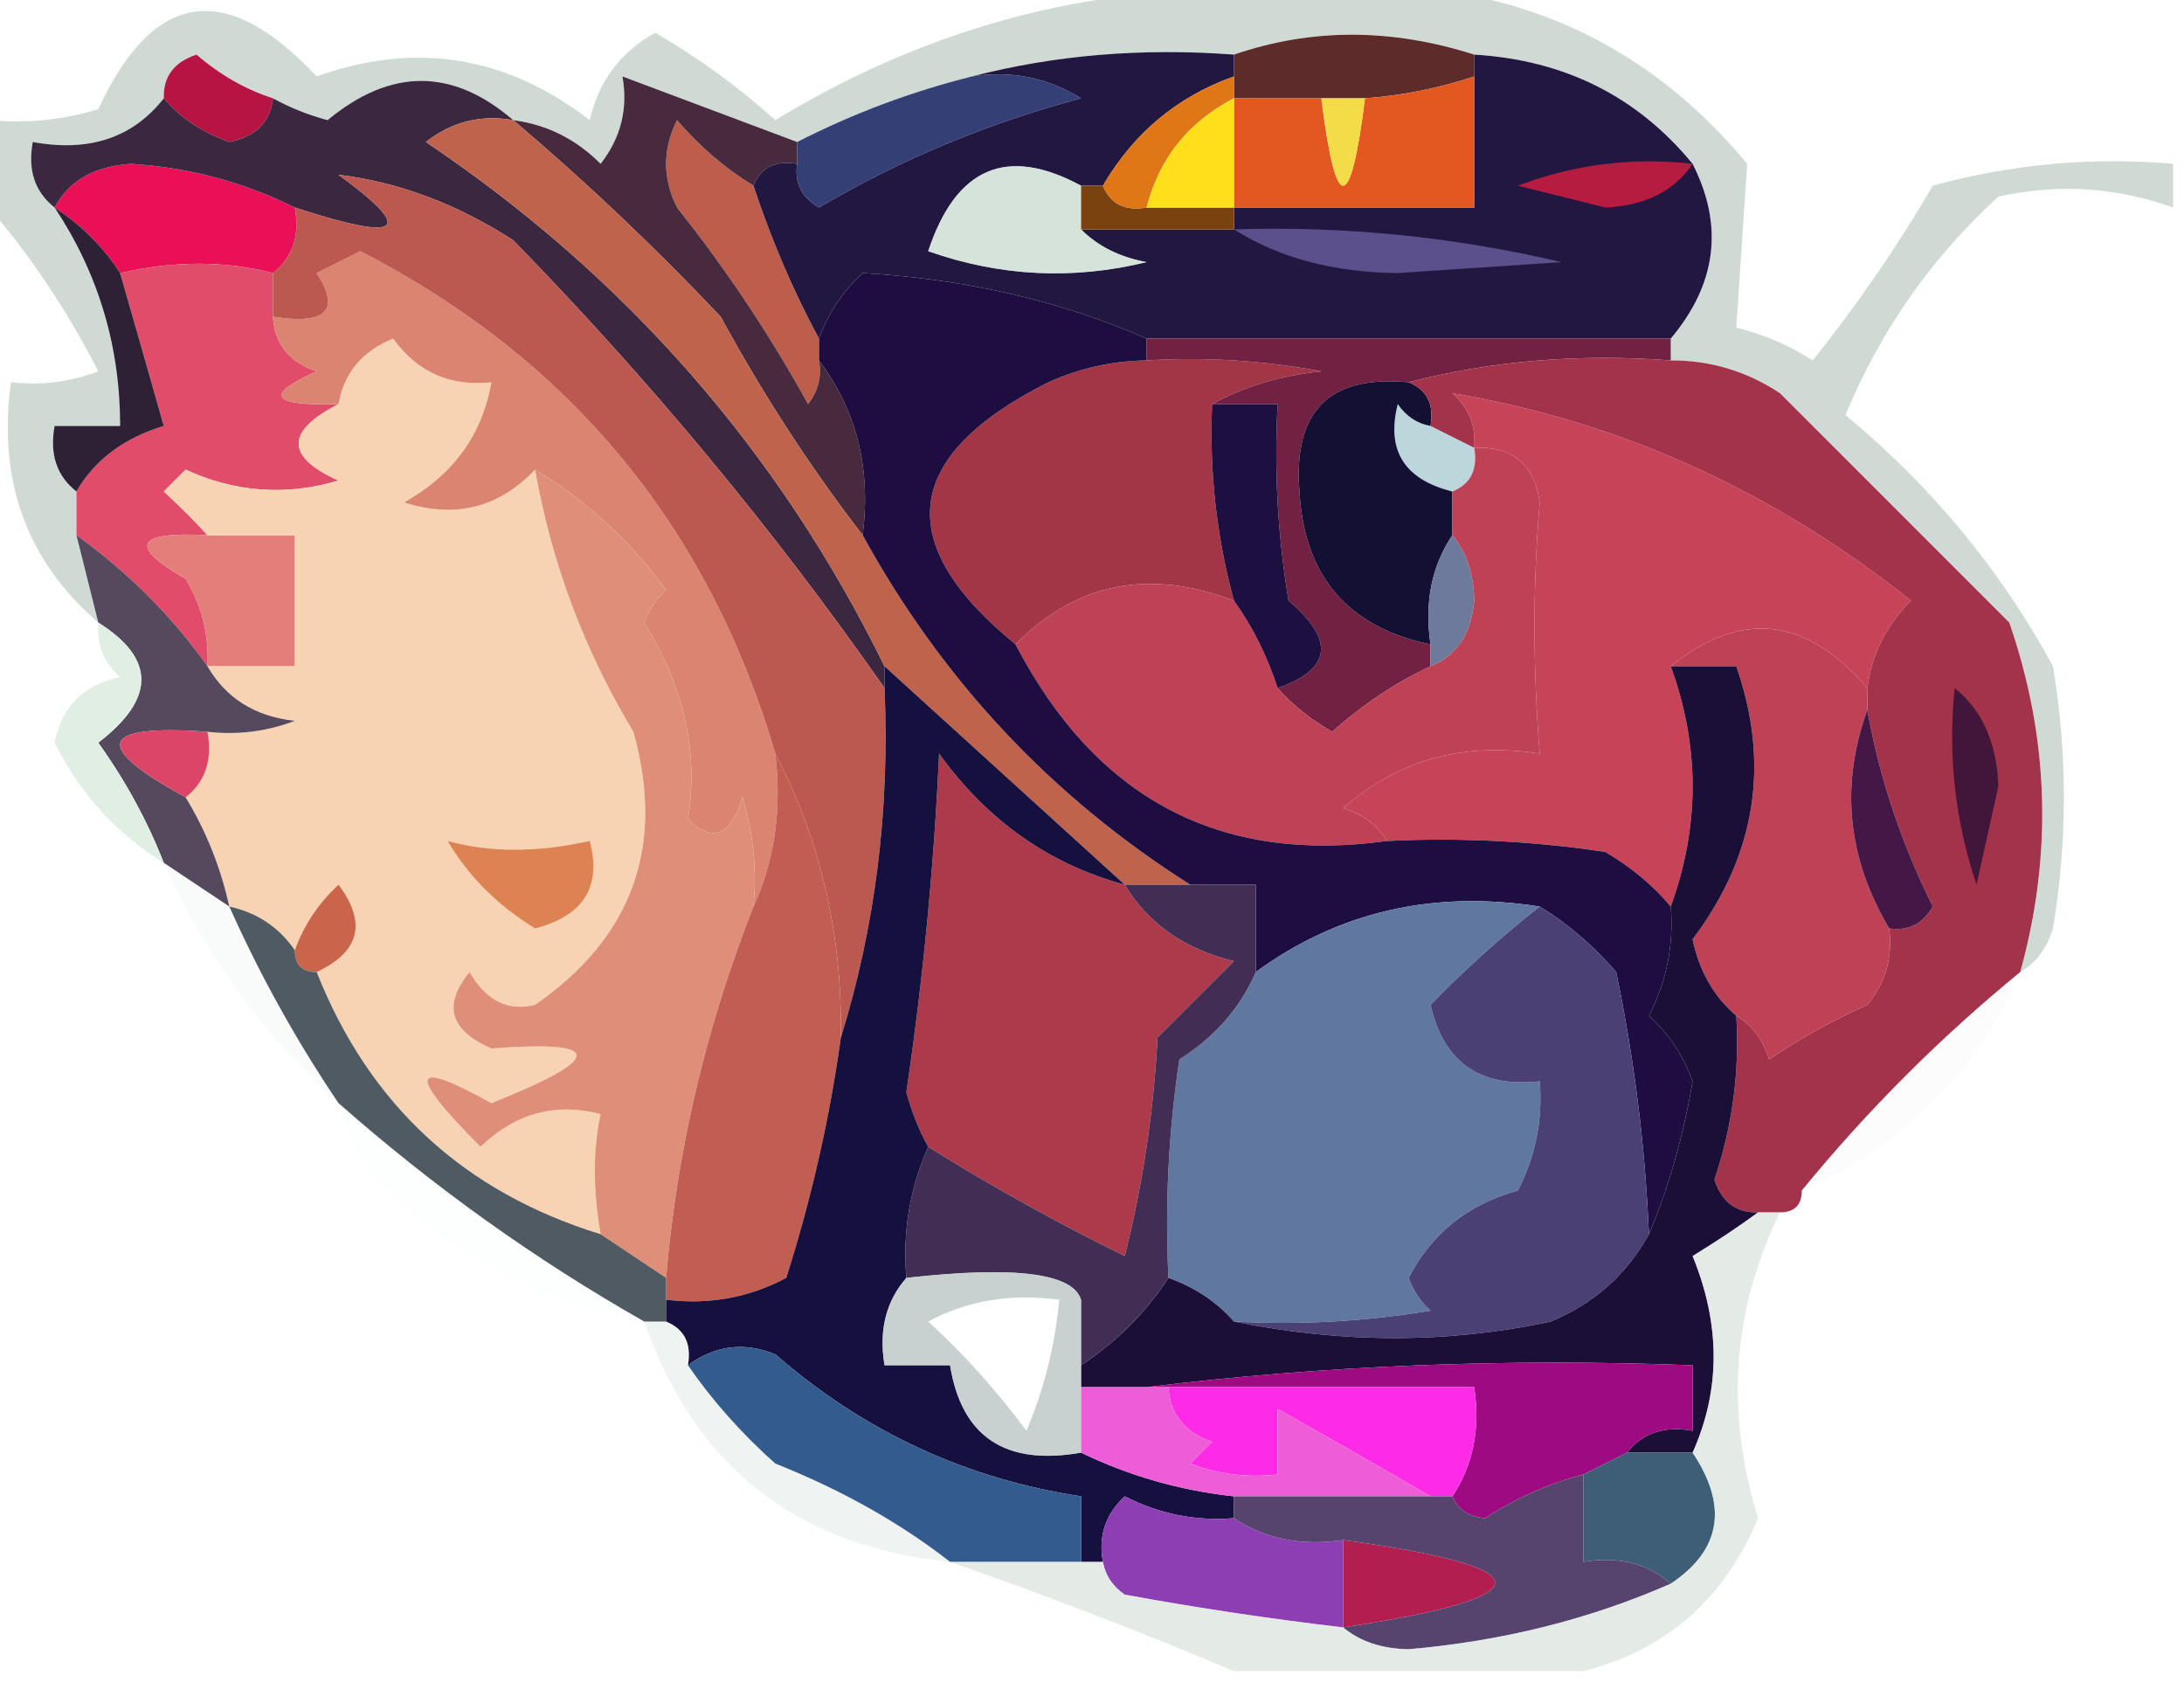 <?xml version="1.0" encoding="UTF-8"?>
<!DOCTYPE svg PUBLIC "-//W3C//DTD SVG 1.1//EN" "http://www.w3.org/Graphics/SVG/1.1/DTD/svg11.dtd">
<svg xmlns="http://www.w3.org/2000/svg" version="1.1" width="100px" height="77px" style="shape-rendering:geometricPrecision; text-rendering:geometricPrecision; image-rendering:optimizeQuality; fill-rule:evenodd; clip-rule:evenodd" xmlns:xlink="http://www.w3.org/1999/xlink">
<g><path style="opacity:1" fill="#d0dad4" d="M 56.5,-0.5 C 59.5,-0.5 62.5,-0.5 65.5,-0.5C 71.309,0.19 76.143,2.857 80,7.5C 79.833,10 79.667,12.5 79.5,15C 80.766,15.309 81.933,15.809 83,16.5C 85.028,13.971 86.862,11.304 88.5,8.5C 92.107,7.511 95.774,7.177 99.5,7.5C 99.5,8.167 99.5,8.833 99.5,9.5C 96.887,8.565 94.221,8.398 91.5,9C 88.428,11.809 86.095,15.142 84.5,19C 88.449,22.273 91.616,26.107 94,30.5C 94.667,34.5 94.667,38.5 94,42.5C 93.722,43.416 93.222,44.083 92.5,44.5C 93.995,39.114 93.828,33.78 92,28.5C 88.5,25 85,21.5 81.5,18C 79.975,16.991 78.308,16.491 76.5,16.5C 76.5,16.167 76.5,15.833 76.5,15.5C 78.604,12.997 78.937,10.33 77.5,7.5C 74.965,4.413 71.632,2.746 67.5,2.5C 63.699,1.285 60.033,1.285 56.5,2.5C 52.298,2.183 48.298,2.517 44.5,3.5C 41.72,4.195 39.053,5.195 36.5,6.5C 33.833,5.5 31.167,4.5 28.5,3.5C 28.762,4.978 28.429,6.311 27.5,7.5C 26.378,6.37 25.044,5.703 23.5,5.5C 20.718,3.106 17.885,3.106 15,5.5C 14.098,5.257 13.265,4.923 12.5,4.5C 11.244,4.096 10.077,3.429 9,2.5C 7.97,2.836 7.47,3.503 7.5,4.5C 6.082,6.308 4.082,6.975 1.5,6.5C 1.263,7.791 1.596,8.791 2.5,9.5C 4.5,12.513 5.5,15.846 5.5,19.5C 4.5,19.5 3.5,19.5 2.5,19.5C 2.263,20.791 2.596,21.791 3.5,22.5C 3.5,23.167 3.5,23.833 3.5,24.5C 3.833,25.833 4.167,27.167 4.5,28.5C 1.222,25.678 -0.111,22.012 0.5,17.5C 1.873,17.657 3.207,17.49 4.5,17C 3.101,14.259 1.434,11.759 -0.5,9.5C -0.5,8.167 -0.5,6.833 -0.5,5.5C 1.199,5.66 2.866,5.494 4.5,5C 7.015,-0.443 10.348,-0.943 14.5,3.5C 19.022,1.884 23.189,2.551 27,5.5C 27.415,3.709 28.415,2.376 30,1.5C 31.973,2.64 33.807,3.973 35.5,5.5C 42.074,1.503 49.074,-0.497 56.5,-0.5 Z"/></g>
<g><path style="opacity:1" fill="#5e2b2b" d="M 67.5,2.5 C 67.5,2.833 67.5,3.167 67.5,3.5C 65.883,4.038 64.216,4.371 62.5,4.5C 61.833,4.5 61.167,4.5 60.5,4.5C 59.167,4.5 57.833,4.5 56.5,4.5C 56.5,4.167 56.5,3.833 56.5,3.5C 56.5,3.167 56.5,2.833 56.5,2.5C 60.033,1.285 63.699,1.285 67.5,2.5 Z"/></g>
<g><path style="opacity:1" fill="#b71444" d="M 12.5,4.5 C 12.38,5.586 11.713,6.253 10.5,6.5C 9.261,6.058 8.261,5.391 7.5,4.5C 7.47,3.503 7.97,2.836 9,2.5C 10.077,3.429 11.244,4.096 12.5,4.5 Z"/></g>
<g><path style="opacity:1" fill="#343f76" d="M 44.5,3.5 C 46.288,3.215 47.955,3.548 49.5,4.5C 45.235,5.635 41.235,7.302 37.5,9.5C 36.703,9.043 36.369,8.376 36.5,7.5C 36.5,7.167 36.5,6.833 36.5,6.5C 39.053,5.195 41.72,4.195 44.5,3.5 Z"/></g>
<g><path style="opacity:1" fill="#bc5e4b" d="M 34.5,8.5 C 35.323,10.987 36.323,13.321 37.5,15.5C 37.5,15.833 37.5,16.167 37.5,16.5C 37.631,17.239 37.464,17.906 37,18.5C 35.248,15.328 33.248,12.328 31,9.5C 30.333,8.167 30.333,6.833 31,5.5C 32.039,6.71 33.206,7.71 34.5,8.5 Z"/></g>
<g><path style="opacity:1" fill="#ea1057" d="M 13.5,9.5 C 13.737,10.791 13.404,11.791 12.5,12.5C 10.302,11.933 7.969,11.933 5.5,12.5C 4.728,11.306 3.728,10.306 2.5,9.5C 3.152,8.275 4.319,7.608 6,7.5C 8.665,7.668 11.165,8.335 13.5,9.5 Z"/></g>
<g><path style="opacity:1" fill="#3b273f" d="M 23.5,5.5 C 22.022,5.238 20.689,5.571 19.5,6.5C 28.672,12.667 35.672,20.667 40.5,30.5C 40.5,30.833 40.5,31.167 40.5,31.5C 35.452,24.273 29.785,17.44 23.5,11C 20.922,9.335 18.255,8.335 15.5,8C 19.059,10.598 18.392,11.098 13.5,9.5C 11.165,8.335 8.665,7.668 6,7.5C 4.319,7.608 3.152,8.275 2.5,9.5C 1.596,8.791 1.263,7.791 1.5,6.5C 4.082,6.975 6.082,6.308 7.5,4.5C 8.261,5.391 9.261,6.058 10.5,6.5C 11.713,6.253 12.38,5.586 12.5,4.5C 13.265,4.923 14.098,5.257 15,5.5C 17.885,3.106 20.718,3.106 23.5,5.5 Z"/></g>
<g><path style="opacity:1" fill="#472a3d" d="M 36.5,6.5 C 36.5,6.833 36.5,7.167 36.5,7.5C 35.508,7.328 34.842,7.662 34.5,8.5C 33.206,7.71 32.039,6.71 31,5.5C 30.333,6.833 30.333,8.167 31,9.5C 33.248,12.328 35.248,15.328 37,18.5C 37.464,17.906 37.631,17.239 37.5,16.5C 39.223,18.78 39.889,21.447 39.5,24.5C 37.108,21.402 34.942,18.069 33,14.5C 29.938,11.268 26.771,8.268 23.5,5.5C 25.044,5.703 26.378,6.37 27.5,7.5C 28.429,6.311 28.762,4.978 28.5,3.5C 31.167,4.5 33.833,5.5 36.5,6.5 Z"/></g>
<g><path style="opacity:1" fill="#221741" d="M 44.5,3.5 C 48.298,2.517 52.298,2.183 56.5,2.5C 56.5,2.833 56.5,3.167 56.5,3.5C 53.911,4.419 51.911,6.086 50.5,8.5C 50.167,8.5 49.833,8.5 49.5,8.5C 46.099,6.663 43.765,7.663 42.5,11.5C 45.784,12.657 49.118,12.824 52.5,12C 51.263,11.768 50.263,11.268 49.5,10.5C 51.833,10.5 54.167,10.5 56.5,10.5C 56.5,10.167 56.5,9.833 56.5,9.5C 60.167,9.5 63.833,9.5 67.5,9.5C 67.5,7.5 67.5,5.5 67.5,3.5C 67.5,3.167 67.5,2.833 67.5,2.5C 71.632,2.746 74.965,4.413 77.5,7.5C 78.937,10.33 78.604,12.997 76.5,15.5C 68.5,15.5 60.5,15.5 52.5,15.5C 48.573,13.778 44.239,12.778 39.5,12.5C 38.575,13.357 37.908,14.357 37.5,15.5C 36.323,13.321 35.323,10.987 34.5,8.5C 34.842,7.662 35.508,7.328 36.5,7.5C 36.369,8.376 36.703,9.043 37.5,9.5C 41.235,7.302 45.235,5.635 49.5,4.5C 47.955,3.548 46.288,3.215 44.5,3.5 Z"/></g>
<g><path style="opacity:1" fill="#5b4f8c" d="M 56.5,10.5 C 61.566,10.34 66.566,10.84 71.5,12C 69,12.167 66.5,12.333 64,12.5C 61.071,12.475 58.571,11.809 56.5,10.5 Z"/></g>
<g><path style="opacity:0.645" fill="#c0d4c7" d="M 49.5,8.5 C 49.5,9.167 49.5,9.833 49.5,10.5C 50.263,11.268 51.263,11.768 52.5,12C 49.118,12.824 45.784,12.657 42.5,11.5C 43.765,7.663 46.099,6.663 49.5,8.5 Z"/></g>
<g><path style="opacity:1" fill="#7a420f" d="M 49.5,8.5 C 49.833,8.5 50.167,8.5 50.5,8.5C 50.842,9.338 51.508,9.672 52.5,9.5C 53.833,9.5 55.167,9.5 56.5,9.5C 56.5,9.833 56.5,10.167 56.5,10.5C 54.167,10.5 51.833,10.5 49.5,10.5C 49.5,9.833 49.5,9.167 49.5,8.5 Z"/></g>
<g><path style="opacity:1" fill="#b61b40" d="M 77.5,7.5 C 76.666,8.748 75.333,9.415 73.5,9.5C 72.167,9.167 70.833,8.833 69.5,8.5C 72.087,7.52 74.753,7.187 77.5,7.5 Z"/></g>
<g><path style="opacity:1" fill="#df7717" d="M 56.5,3.5 C 56.5,3.833 56.5,4.167 56.5,4.5C 54.413,5.585 53.08,7.251 52.5,9.5C 51.508,9.672 50.842,9.338 50.5,8.5C 51.911,6.086 53.911,4.419 56.5,3.5 Z"/></g>
<g><path style="opacity:1" fill="#e25820" d="M 67.5,3.5 C 67.5,5.5 67.5,7.5 67.5,9.5C 63.833,9.5 60.167,9.5 56.5,9.5C 56.5,7.833 56.5,6.167 56.5,4.5C 57.833,4.5 59.167,4.5 60.5,4.5C 61.167,9.833 61.833,9.833 62.5,4.5C 64.216,4.371 65.883,4.038 67.5,3.5 Z"/></g>
<g><path style="opacity:1" fill="#f4db48" d="M 60.5,4.5 C 61.167,4.5 61.833,4.5 62.5,4.5C 61.833,9.833 61.167,9.833 60.5,4.5 Z"/></g>
<g><path style="opacity:1" fill="#fee01a" d="M 56.5,4.5 C 56.5,6.167 56.5,7.833 56.5,9.5C 55.167,9.5 53.833,9.5 52.5,9.5C 53.08,7.251 54.413,5.585 56.5,4.5 Z"/></g>
<g><path style="opacity:1" fill="#e14c6a" d="M 12.5,12.5 C 12.5,13.167 12.5,13.833 12.5,14.5C 12.577,15.75 13.244,16.583 14.5,17C 12.068,18.087 12.402,18.587 15.5,18.5C 13.069,19.741 13.069,20.908 15.5,22C 13.101,22.711 10.768,22.544 8.5,21.5C 8.167,21.833 7.833,22.167 7.5,22.5C 8.243,23.182 8.909,23.849 9.5,24.5C 6.203,24.329 5.869,24.995 8.5,26.5C 9.246,27.736 9.579,29.07 9.5,30.5C 7.861,28.194 5.861,26.194 3.5,24.5C 3.5,23.833 3.5,23.167 3.5,22.5C 4.335,21.057 5.668,20.057 7.5,19.5C 6.83,17.137 6.163,14.804 5.5,12.5C 7.969,11.933 10.302,11.933 12.5,12.5 Z"/></g>
<g><path style="opacity:1" fill="#bf634d" d="M 23.5,5.5 C 26.771,8.268 29.938,11.268 33,14.5C 34.942,18.069 37.108,21.402 39.5,24.5C 43.146,31.145 48.146,36.478 54.5,40.5C 53.5,40.5 52.5,40.5 51.5,40.5C 47.859,37.195 44.193,33.862 40.5,30.5C 35.672,20.667 28.672,12.667 19.5,6.5C 20.689,5.571 22.022,5.238 23.5,5.5 Z"/></g>
<g><path style="opacity:1" fill="#a23546" d="M 52.5,16.5 C 55.187,16.336 57.854,16.503 60.5,17C 58.618,17.198 56.952,17.698 55.5,18.5C 55.368,21.57 55.701,24.57 56.5,27.5C 52.6,26.013 49.267,26.679 46.5,29.5C 40.818,24.862 41.318,20.862 48,17.5C 49.44,16.852 50.94,16.519 52.5,16.5 Z"/></g>
<g><path style="opacity:1" fill="#2e2035" d="M 2.5,9.5 C 3.728,10.306 4.728,11.306 5.5,12.5C 6.163,14.804 6.83,17.137 7.5,19.5C 5.668,20.057 4.335,21.057 3.5,22.5C 2.596,21.791 2.263,20.791 2.5,19.5C 3.5,19.5 4.5,19.5 5.5,19.5C 5.5,15.846 4.5,12.513 2.5,9.5 Z"/></g>
<g><path style="opacity:0.937" fill="#b6d4d8" d="M 65.5,19.5 C 66.167,19.833 66.833,20.167 67.5,20.5C 67.672,21.492 67.338,22.158 66.5,22.5C 64.297,21.948 63.464,20.615 64,18.5C 64.383,19.056 64.883,19.389 65.5,19.5 Z"/></g>
<g><path style="opacity:1" fill="#722142" d="M 52.5,16.5 C 52.5,16.167 52.5,15.833 52.5,15.5C 60.5,15.5 68.5,15.5 76.5,15.5C 76.5,15.833 76.5,16.167 76.5,16.5C 72.298,16.183 68.298,16.517 64.5,17.5C 60.866,17.157 59.2,18.823 59.5,22.5C 59.714,26.38 61.714,28.713 65.5,29.5C 65.5,29.833 65.5,30.167 65.5,30.5C 63.9,31.252 62.4,32.252 61,33.5C 60.005,32.934 59.172,32.267 58.5,31.5C 60.97,30.64 61.137,29.306 59,27.5C 58.502,24.518 58.335,21.518 58.5,18.5C 57.5,18.5 56.5,18.5 55.5,18.5C 56.952,17.698 58.618,17.198 60.5,17C 57.854,16.503 55.187,16.336 52.5,16.5 Z"/></g>
<g><path style="opacity:1" fill="#c74458" d="M 85.5,31.5 C 82.71,28.241 79.71,27.907 76.5,30.5C 77.833,34.167 77.833,37.833 76.5,41.5C 75.691,40.531 74.691,39.698 73.5,39C 70.183,38.502 66.85,38.335 63.5,38.5C 63.083,37.778 62.416,37.278 61.5,37C 64.002,34.788 67.002,33.955 70.5,34.5C 70.182,30.56 70.182,26.727 70.5,23C 70.252,21.251 69.252,20.418 67.5,20.5C 67.586,19.504 67.252,18.671 66.5,18C 74.18,19.298 81.18,22.465 87.5,27.5C 86.37,28.622 85.703,29.956 85.5,31.5 Z"/></g>
<g><path style="opacity:1" fill="#e37e7b" d="M 9.5,24.5 C 10.833,24.5 12.167,24.5 13.5,24.5C 13.5,26.5 13.5,28.5 13.5,30.5C 12.167,30.5 10.833,30.5 9.5,30.5C 9.579,29.07 9.246,27.736 8.5,26.5C 5.869,24.995 6.203,24.329 9.5,24.5 Z"/></g>
<g><path style="opacity:1" fill="#f7d3b4" d="M 24.5,21.5 C 25.246,25.759 26.746,29.759 29,33.5C 30.466,38.735 28.966,42.901 24.5,46C 23.258,46.311 22.258,45.811 21.5,44.5C 20.261,46.007 20.595,47.174 22.5,48C 27.695,47.6 27.695,48.433 22.5,50.5C 18.774,48.429 18.608,49.096 22,52.5C 23.599,50.964 25.433,50.464 27.5,51C 27.146,52.626 27.146,54.459 27.5,56.5C 21.237,54.57 16.904,50.57 14.5,44.5C 16.476,43.573 16.809,42.239 15.5,40.5C 14.575,41.357 13.908,42.357 13.5,43.5C 12.778,42.449 11.778,41.782 10.5,41.5C 10.107,39.716 9.441,38.05 8.5,36.5C 9.404,35.791 9.737,34.791 9.5,33.5C 10.873,33.657 12.207,33.49 13.5,33C 11.68,32.8 10.347,31.966 9.5,30.5C 10.833,30.5 12.167,30.5 13.5,30.5C 13.5,28.5 13.5,26.5 13.5,24.5C 12.167,24.5 10.833,24.5 9.5,24.5C 8.909,23.849 8.243,23.182 7.5,22.5C 7.833,22.167 8.167,21.833 8.5,21.5C 10.768,22.544 13.101,22.711 15.5,22C 13.069,20.908 13.069,19.741 15.5,18.5C 15.75,17.078 16.583,16.078 18,15.5C 19.11,17.037 20.61,17.703 22.5,17.5C 22.079,19.91 20.746,21.743 18.5,23C 20.84,23.748 22.84,23.248 24.5,21.5 Z"/></g>
<g><path style="opacity:1" fill="#141034" d="M 64.5,17.5 C 65.338,17.842 65.672,18.508 65.5,19.5C 64.883,19.389 64.383,19.056 64,18.5C 63.464,20.615 64.297,21.948 66.5,22.5C 66.5,23.167 66.5,23.833 66.5,24.5C 65.549,25.919 65.216,27.585 65.5,29.5C 61.714,28.713 59.714,26.38 59.5,22.5C 59.2,18.823 60.866,17.157 64.5,17.5 Z"/></g>
<g><path style="opacity:1" fill="#6d7a9b" d="M 66.5,24.5 C 67.147,25.274 67.481,26.274 67.5,27.5C 67.36,29.03 66.694,30.03 65.5,30.5C 65.5,30.167 65.5,29.833 65.5,29.5C 65.216,27.585 65.549,25.919 66.5,24.5 Z"/></g>
<g><path style="opacity:1" fill="#a3334a" d="M 64.5,17.5 C 68.298,16.517 72.298,16.183 76.5,16.5C 78.308,16.491 79.975,16.991 81.5,18C 85,21.5 88.5,25 92,28.5C 93.828,33.78 93.995,39.114 92.5,44.5C 88.833,47.5 85.5,50.833 82.5,54.5C 82.5,55.167 82.167,55.5 81.5,55.5C 81.167,55.5 80.833,55.5 80.5,55.5C 79.503,55.53 78.836,55.03 78.5,54C 79.322,51.566 79.656,49.066 79.5,46.5C 80.222,46.917 80.722,47.584 81,48.5C 82.419,47.54 83.919,46.706 85.5,46C 86.337,44.989 86.67,43.822 86.5,42.5C 87.376,42.631 88.043,42.297 88.5,41.5C 87.047,38.575 86.047,35.575 85.5,32.5C 85.5,32.167 85.5,31.833 85.5,31.5C 85.703,29.956 86.37,28.622 87.5,27.5C 81.18,22.465 74.18,19.298 66.5,18C 67.252,18.671 67.586,19.504 67.5,20.5C 66.833,20.167 66.167,19.833 65.5,19.5C 65.672,18.508 65.338,17.842 64.5,17.5 Z"/></g>
<g><path style="opacity:1" fill="#be4156" d="M 67.5,20.5 C 69.252,20.418 70.252,21.251 70.5,23C 70.182,26.727 70.182,30.56 70.5,34.5C 67.002,33.955 64.002,34.788 61.5,37C 62.416,37.278 63.083,37.778 63.5,38.5C 55.845,39.559 50.178,36.559 46.5,29.5C 49.267,26.679 52.6,26.013 56.5,27.5C 57.345,28.672 58.011,30.005 58.5,31.5C 59.172,32.267 60.005,32.934 61,33.5C 62.4,32.252 63.9,31.252 65.5,30.5C 66.694,30.03 67.36,29.03 67.5,27.5C 67.481,26.274 67.147,25.274 66.5,24.5C 66.5,23.833 66.5,23.167 66.5,22.5C 67.338,22.158 67.672,21.492 67.5,20.5 Z"/></g>
<g><path style="opacity:1" fill="#1d0f3f" d="M 55.5,18.5 C 56.5,18.5 57.5,18.5 58.5,18.5C 58.335,21.518 58.502,24.518 59,27.5C 61.137,29.306 60.97,30.64 58.5,31.5C 58.011,30.005 57.345,28.672 56.5,27.5C 55.701,24.57 55.368,21.57 55.5,18.5 Z"/></g>
<g><path style="opacity:1" fill="#da8471" d="M 35.5,34.5 C 35.802,37.059 35.468,39.393 34.5,41.5C 34.66,39.801 34.493,38.134 34,36.5C 33.465,38.27 32.631,38.604 31.5,37.5C 31.994,34.45 31.327,31.45 29.5,28.5C 29.709,27.914 30.043,27.414 30.5,27C 28.805,24.713 26.805,22.879 24.5,21.5C 22.84,23.248 20.84,23.748 18.5,23C 20.746,21.743 22.079,19.91 22.5,17.5C 20.61,17.703 19.11,17.037 18,15.5C 16.583,16.078 15.75,17.078 15.5,18.5C 12.402,18.587 12.068,18.087 14.5,17C 13.244,16.583 12.577,15.75 12.5,14.5C 14.942,14.881 15.608,14.214 14.5,12.5C 15.167,12.167 15.833,11.833 16.5,11.5C 26.114,16.448 32.447,24.114 35.5,34.5 Z"/></g>
<g><path style="opacity:1" fill="#54495d" d="M 3.5,24.5 C 5.861,26.194 7.861,28.194 9.5,30.5C 10.347,31.966 11.68,32.8 13.5,33C 12.207,33.49 10.873,33.657 9.5,33.5C 4.522,33.147 4.188,34.147 8.5,36.5C 9.441,38.05 10.107,39.716 10.5,41.5C 9.5,40.833 8.5,40.167 7.5,39.5C 6.741,37.564 5.741,35.731 4.5,34C 7.127,31.984 7.127,30.151 4.5,28.5C 4.167,27.167 3.833,25.833 3.5,24.5 Z"/></g>
<g><path style="opacity:1" fill="#bb5951" d="M 40.5,31.5 C 40.745,37.084 40.078,42.417 38.5,47.5C 38.575,42.808 37.575,38.475 35.5,34.5C 32.447,24.114 26.114,16.448 16.5,11.5C 15.833,11.833 15.167,12.167 14.5,12.5C 15.608,14.214 14.942,14.881 12.5,14.5C 12.5,13.833 12.5,13.167 12.5,12.5C 13.404,11.791 13.737,10.791 13.5,9.5C 18.392,11.098 19.059,10.598 15.5,8C 18.255,8.335 20.922,9.335 23.5,11C 29.785,17.44 35.452,24.273 40.5,31.5 Z"/></g>
<g><path style="opacity:1" fill="#42153a" d="M 89.5,31.5 C 90.765,32.514 91.431,34.014 91.5,36C 91.167,37.5 90.833,39 90.5,40.5C 89.516,37.572 89.183,34.572 89.5,31.5 Z"/></g>
<g><path style="opacity:1" fill="#1d0d41" d="M 52.5,15.5 C 52.5,15.833 52.5,16.167 52.5,16.5C 50.94,16.519 49.44,16.852 48,17.5C 41.318,20.862 40.818,24.862 46.5,29.5C 50.178,36.559 55.845,39.559 63.5,38.5C 66.85,38.335 70.183,38.502 73.5,39C 74.691,39.698 75.691,40.531 76.5,41.5C 76.643,43.262 76.309,44.929 75.5,46.5C 76.415,47.328 77.081,48.328 77.5,49.5C 77.071,52.029 76.404,54.362 75.5,56.5C 75.328,52.466 74.828,48.466 74,44.5C 72.961,43.29 71.794,42.29 70.5,41.5C 65.607,40.738 61.274,41.738 57.5,44.5C 57.5,43.167 57.5,41.833 57.5,40.5C 56.5,40.5 55.5,40.5 54.5,40.5C 48.146,36.478 43.146,31.145 39.5,24.5C 39.889,21.447 39.223,18.78 37.5,16.5C 37.5,16.167 37.5,15.833 37.5,15.5C 37.908,14.357 38.575,13.357 39.5,12.5C 44.239,12.778 48.573,13.778 52.5,15.5 Z"/></g>
<g><path style="opacity:0.957" fill="#deede2" d="M 4.5,28.5 C 7.127,30.151 7.127,31.984 4.5,34C 5.741,35.731 6.741,37.564 7.5,39.5C 5.317,38.15 3.65,36.316 2.5,34C 2.82,32.347 3.82,31.347 5.5,31C 4.748,30.329 4.414,29.496 4.5,28.5 Z"/></g>
<g><path style="opacity:1" fill="#dc4568" d="M 9.5,33.5 C 9.737,34.791 9.404,35.791 8.5,36.5C 4.188,34.147 4.522,33.147 9.5,33.5 Z"/></g>
<g><path style="opacity:1" fill="#dd8252" d="M 20.5,38.5 C 22.43,39.036 24.597,39.036 27,38.5C 27.557,40.586 26.724,41.919 24.5,42.5C 22.784,41.451 21.451,40.118 20.5,38.5 Z"/></g>
<g><path style="opacity:1" fill="#df8f79" d="M 24.5,21.5 C 26.805,22.879 28.805,24.713 30.5,27C 30.043,27.414 29.709,27.914 29.5,28.5C 31.327,31.45 31.994,34.45 31.5,37.5C 32.631,38.604 33.465,38.27 34,36.5C 34.493,38.134 34.66,39.801 34.5,41.5C 32.322,47.029 30.988,52.696 30.5,58.5C 29.5,57.833 28.5,57.167 27.5,56.5C 27.146,54.459 27.146,52.626 27.5,51C 25.433,50.464 23.599,50.964 22,52.5C 18.608,49.096 18.774,48.429 22.5,50.5C 27.695,48.433 27.695,47.6 22.5,48C 20.595,47.174 20.261,46.007 21.5,44.5C 22.258,45.811 23.258,46.311 24.5,46C 28.966,42.901 30.466,38.735 29,33.5C 26.746,29.759 25.246,25.759 24.5,21.5 Z"/></g>
<g><path style="opacity:0.231" fill="#e1eee6" d="M 7.5,39.5 C 8.5,40.167 9.5,40.833 10.5,41.5C 11.913,44.661 13.58,47.661 15.5,50.5C 12.067,47.399 9.4,43.732 7.5,39.5 Z"/></g>
<g><path style="opacity:1" fill="#bf4156" d="M 85.5,31.5 C 85.5,31.833 85.5,32.167 85.5,32.5C 84.251,35.943 84.584,39.277 86.5,42.5C 86.67,43.822 86.337,44.989 85.5,46C 83.919,46.706 82.419,47.54 81,48.5C 80.722,47.584 80.222,46.917 79.5,46.5C 78.475,45.626 77.808,44.459 77.5,43C 80.399,39.154 81.065,34.987 79.5,30.5C 78.5,30.5 77.5,30.5 76.5,30.5C 79.71,27.907 82.71,28.241 85.5,31.5 Z"/></g>
<g><path style="opacity:1" fill="#441746" d="M 85.5,32.5 C 86.047,35.575 87.047,38.575 88.5,41.5C 88.043,42.297 87.376,42.631 86.5,42.5C 84.584,39.277 84.251,35.943 85.5,32.5 Z"/></g>
<g><path style="opacity:1" fill="#60789f" d="M 70.5,41.5 C 68.756,42.868 67.09,44.368 65.5,46C 66.101,48.637 67.767,49.804 70.5,49.5C 70.643,51.262 70.309,52.929 69.5,54.5C 67.205,55.136 65.539,56.469 64.5,58.5C 64.709,59.086 65.043,59.586 65.5,60C 62.518,60.498 59.518,60.665 56.5,60.5C 55.709,59.599 54.709,58.932 53.5,58.5C 53.335,55.15 53.502,51.817 54,48.5C 55.627,47.468 56.793,46.134 57.5,44.5C 61.274,41.738 65.607,40.738 70.5,41.5 Z"/></g>
<g><path style="opacity:1" fill="#ca644b" d="M 14.5,44.5 C 13.833,44.5 13.5,44.167 13.5,43.5C 13.908,42.357 14.575,41.357 15.5,40.5C 16.809,42.239 16.476,43.573 14.5,44.5 Z"/></g>
<g><path style="opacity:1" fill="#c15d51" d="M 35.5,34.5 C 37.575,38.475 38.575,42.808 38.5,47.5C 37.983,51.222 37.15,54.888 36,58.5C 34.3,59.406 32.467,59.739 30.5,59.5C 30.5,59.167 30.5,58.833 30.5,58.5C 30.988,52.696 32.322,47.029 34.5,41.5C 35.468,39.393 35.802,37.059 35.5,34.5 Z"/></g>
<g><path style="opacity:1" fill="#505a62" d="M 10.5,41.5 C 11.778,41.782 12.778,42.449 13.5,43.5C 13.5,44.167 13.833,44.5 14.5,44.5C 16.904,50.57 21.237,54.57 27.5,56.5C 28.5,57.167 29.5,57.833 30.5,58.5C 30.5,58.833 30.5,59.167 30.5,59.5C 30.5,59.833 30.5,60.167 30.5,60.5C 30.167,60.5 29.833,60.5 29.5,60.5C 24.519,57.67 19.852,54.337 15.5,50.5C 13.58,47.661 11.913,44.661 10.5,41.5 Z"/></g>
<g><path style="opacity:1" fill="#ad3a4a" d="M 51.5,40.5 C 52.574,42.284 54.24,43.451 56.5,44C 55.333,45.167 54.167,46.333 53,47.5C 52.824,50.882 52.324,54.215 51.5,57.5C 48.4,55.979 45.4,54.313 42.5,52.5C 42.077,51.735 41.743,50.902 41.5,50C 42.26,44.872 42.76,39.705 43,34.5C 45.207,37.564 48.041,39.564 51.5,40.5 Z"/></g>
<g><path style="opacity:1" fill="#4a4073" d="M 70.5,41.5 C 71.794,42.29 72.961,43.29 74,44.5C 74.828,48.466 75.328,52.466 75.5,56.5C 74.48,58.352 72.98,59.685 71,60.5C 66.311,61.508 61.477,61.508 56.5,60.5C 59.518,60.665 62.518,60.498 65.5,60C 65.043,59.586 64.709,59.086 64.5,58.5C 65.539,56.469 67.205,55.136 69.5,54.5C 70.309,52.929 70.643,51.262 70.5,49.5C 67.767,49.804 66.101,48.637 65.5,46C 67.09,44.368 68.756,42.868 70.5,41.5 Z"/></g>
<g><path style="opacity:0.078" fill="#e1eee6" d="M 15.5,50.5 C 19.852,54.337 24.519,57.67 29.5,60.5C 25.813,59.824 22.48,58.324 19.5,56C 17.536,54.549 16.203,52.716 15.5,50.5 Z"/></g>
<g><path style="opacity:1" fill="#1c0f37" d="M 76.5,30.5 C 77.5,30.5 78.5,30.5 79.5,30.5C 81.065,34.987 80.399,39.154 77.5,43C 77.808,44.459 78.475,45.626 79.5,46.5C 79.656,49.066 79.322,51.566 78.5,54C 78.836,55.03 79.503,55.53 80.5,55.5C 79.602,56.158 78.602,56.824 77.5,57.5C 78.783,60.635 78.783,63.635 77.5,66.5C 76.5,66.5 75.5,66.5 74.5,66.5C 75.209,65.596 76.209,65.263 77.5,65.5C 77.5,64.5 77.5,63.5 77.5,62.5C 68.983,62.174 60.65,62.507 52.5,63.5C 51.5,63.5 50.5,63.5 49.5,63.5C 49.5,63.167 49.5,62.833 49.5,62.5C 51.134,61.419 52.467,60.086 53.5,58.5C 54.709,58.932 55.709,59.599 56.5,60.5C 61.477,61.508 66.311,61.508 71,60.5C 72.98,59.685 74.48,58.352 75.5,56.5C 76.404,54.362 77.071,52.029 77.5,49.5C 77.081,48.328 76.415,47.328 75.5,46.5C 76.309,44.929 76.643,43.262 76.5,41.5C 77.833,37.833 77.833,34.167 76.5,30.5 Z"/></g>
<g><path style="opacity:0.059" fill="#e3dadf" d="M 92.5,44.5 C 90.512,49.112 87.179,52.445 82.5,54.5C 85.5,50.833 88.833,47.5 92.5,44.5 Z"/></g>
<g><path style="opacity:1" fill="#422d54" d="M 51.5,40.5 C 52.5,40.5 53.5,40.5 54.5,40.5C 55.5,40.5 56.5,40.5 57.5,40.5C 57.5,41.833 57.5,43.167 57.5,44.5C 56.793,46.134 55.627,47.468 54,48.5C 53.502,51.817 53.335,55.15 53.5,58.5C 52.467,60.086 51.134,61.419 49.5,62.5C 49.5,61.5 49.5,60.5 49.5,59.5C 49.121,58.276 46.454,57.943 41.5,58.5C 41.325,56.379 41.659,54.379 42.5,52.5C 45.4,54.313 48.4,55.979 51.5,57.5C 52.324,54.215 52.824,50.882 53,47.5C 54.167,46.333 55.333,45.167 56.5,44C 54.24,43.451 52.574,42.284 51.5,40.5 Z"/></g>
<g><path style="opacity:1" fill="#16103e" d="M 40.5,30.5 C 44.193,33.862 47.859,37.195 51.5,40.5C 48.041,39.564 45.207,37.564 43,34.5C 42.76,39.705 42.26,44.872 41.5,50C 41.743,50.902 42.077,51.735 42.5,52.5C 41.659,54.379 41.325,56.379 41.5,58.5C 40.566,59.568 40.232,60.901 40.5,62.5C 41.5,62.5 42.5,62.5 43.5,62.5C 44.031,65.779 46.031,67.113 49.5,66.5C 51.701,67.566 54.035,68.233 56.5,68.5C 56.5,68.833 56.5,69.167 56.5,69.5C 54.738,69.643 53.071,69.309 51.5,68.5C 50.614,69.325 50.281,70.325 50.5,71.5C 50.167,71.5 49.833,71.5 49.5,71.5C 49.5,70.5 49.5,69.5 49.5,68.5C 44.237,67.703 39.571,65.537 35.5,62C 34.072,61.421 32.738,61.588 31.5,62.5C 31.672,61.508 31.338,60.842 30.5,60.5C 30.5,60.167 30.5,59.833 30.5,59.5C 32.467,59.739 34.3,59.406 36,58.5C 37.15,54.888 37.983,51.222 38.5,47.5C 40.078,42.417 40.745,37.084 40.5,31.5C 40.5,31.167 40.5,30.833 40.5,30.5 Z"/></g>
<g><path style="opacity:1" fill="#9e0a81" d="M 52.5,63.5 C 60.65,62.507 68.983,62.174 77.5,62.5C 77.5,63.5 77.5,64.5 77.5,65.5C 76.209,65.263 75.209,65.596 74.5,66.5C 73.833,66.833 73.167,67.167 72.5,67.5C 70.906,67.919 69.406,68.586 68,69.5C 67.235,69.43 66.735,69.097 66.5,68.5C 67.451,67.081 67.784,65.415 67.5,63.5C 62.833,63.5 58.167,63.5 53.5,63.5C 53.167,63.5 52.833,63.5 52.5,63.5 Z"/></g>
<g><path style="opacity:0.263" fill="#c3d4cd" d="M 29.5,60.5 C 29.833,60.5 30.167,60.5 30.5,60.5C 31.338,60.842 31.672,61.508 31.5,62.5C 32.625,64.129 33.959,65.629 35.5,67C 38.541,68.21 41.208,69.71 43.5,71.5C 36.465,70.794 31.799,67.127 29.5,60.5 Z"/></g>
<g><path style="opacity:1" fill="#fd2be5" d="M 53.5,63.5 C 58.167,63.5 62.833,63.5 67.5,63.5C 67.784,65.415 67.451,67.081 66.5,68.5C 66.167,68.5 65.833,68.5 65.5,68.5C 63.164,67.143 60.83,65.81 58.5,64.5C 58.5,65.5 58.5,66.5 58.5,67.5C 57.127,67.657 55.793,67.49 54.5,67C 54.833,66.667 55.167,66.333 55.5,66C 54.244,65.583 53.577,64.75 53.5,63.5 Z"/></g>
<g><path style="opacity:1" fill="#335b8d" d="M 49.5,71.5 C 47.5,71.5 45.5,71.5 43.5,71.5C 41.208,69.71 38.541,68.21 35.5,67C 33.959,65.629 32.625,64.129 31.5,62.5C 32.738,61.588 34.072,61.421 35.5,62C 39.571,65.537 44.237,67.703 49.5,68.5C 49.5,69.5 49.5,70.5 49.5,71.5 Z"/></g>
<g><path style="opacity:0.745" fill="#b7c1c0" d="M 41.5,58.5 C 46.454,57.943 49.121,58.276 49.5,59.5C 49.5,60.5 49.5,61.5 49.5,62.5C 49.5,62.833 49.5,63.167 49.5,63.5C 49.5,64.5 49.5,65.5 49.5,66.5C 46.031,67.113 44.031,65.779 43.5,62.5C 42.5,62.5 41.5,62.5 40.5,62.5C 40.232,60.901 40.566,59.568 41.5,58.5 Z M 42.5,60.5 C 44.265,59.539 46.265,59.205 48.5,59.5C 48.313,61.564 47.813,63.564 47,65.5C 45.583,63.602 44.083,61.935 42.5,60.5 Z"/></g>
<g><path style="opacity:1" fill="#ee5cd8" d="M 49.5,63.5 C 50.5,63.5 51.5,63.5 52.5,63.5C 52.833,63.5 53.167,63.5 53.5,63.5C 53.577,64.75 54.244,65.583 55.5,66C 55.167,66.333 54.833,66.667 54.5,67C 55.793,67.49 57.127,67.657 58.5,67.5C 58.5,66.5 58.5,65.5 58.5,64.5C 60.83,65.81 63.164,67.143 65.5,68.5C 62.5,68.5 59.5,68.5 56.5,68.5C 54.035,68.233 51.701,67.566 49.5,66.5C 49.5,65.5 49.5,64.5 49.5,63.5 Z"/></g>
<g><path style="opacity:1" fill="#3e5d76" d="M 74.5,66.5 C 75.5,66.5 76.5,66.5 77.5,66.5C 79.138,68.956 78.805,70.956 76.5,72.5C 75.432,71.566 74.099,71.232 72.5,71.5C 72.5,70.167 72.5,68.833 72.5,67.5C 73.167,67.167 73.833,66.833 74.5,66.5 Z"/></g>
<g><path style="opacity:1" fill="#8e3eb3" d="M 56.5,69.5 C 57.919,70.451 59.585,70.784 61.5,70.5C 61.5,71.833 61.5,73.167 61.5,74.5C 58.161,74.11 54.827,73.61 51.5,73C 50.944,72.617 50.611,72.117 50.5,71.5C 50.281,70.325 50.614,69.325 51.5,68.5C 53.071,69.309 54.738,69.643 56.5,69.5 Z"/></g>
<g><path style="opacity:1" fill="#b31e51" d="M 61.5,70.5 C 70.769,71.772 70.769,73.105 61.5,74.5C 61.5,73.167 61.5,71.833 61.5,70.5 Z"/></g>
<g><path style="opacity:1" fill="#56446f" d="M 72.5,67.5 C 72.5,68.833 72.5,70.167 72.5,71.5C 74.099,71.232 75.432,71.566 76.5,72.5C 72.787,74.129 68.787,75.129 64.5,75.5C 63.274,75.481 62.274,75.147 61.5,74.5C 70.769,73.105 70.769,71.772 61.5,70.5C 59.585,70.784 57.919,70.451 56.5,69.5C 56.5,69.167 56.5,68.833 56.5,68.5C 59.5,68.5 62.5,68.5 65.5,68.5C 65.833,68.5 66.167,68.5 66.5,68.5C 66.735,69.097 67.235,69.43 68,69.5C 69.406,68.586 70.906,67.919 72.5,67.5 Z"/></g>
<g><path style="opacity:0.576" fill="#d0dcd4" d="M 80.5,55.5 C 80.833,55.5 81.167,55.5 81.5,55.5C 79.322,59.964 78.989,64.631 80.5,69.5C 78.947,73.214 76.28,75.548 72.5,76.5C 67.167,76.5 61.833,76.5 56.5,76.5C 52.258,74.711 47.924,73.044 43.5,71.5C 45.5,71.5 47.5,71.5 49.5,71.5C 49.833,71.5 50.167,71.5 50.5,71.5C 50.611,72.117 50.944,72.617 51.5,73C 54.827,73.61 58.161,74.11 61.5,74.5C 62.274,75.147 63.274,75.481 64.5,75.5C 68.787,75.129 72.787,74.129 76.5,72.5C 78.805,70.956 79.138,68.956 77.5,66.5C 78.783,63.635 78.783,60.635 77.5,57.5C 78.602,56.824 79.602,56.158 80.5,55.5 Z"/></g>
</svg>
